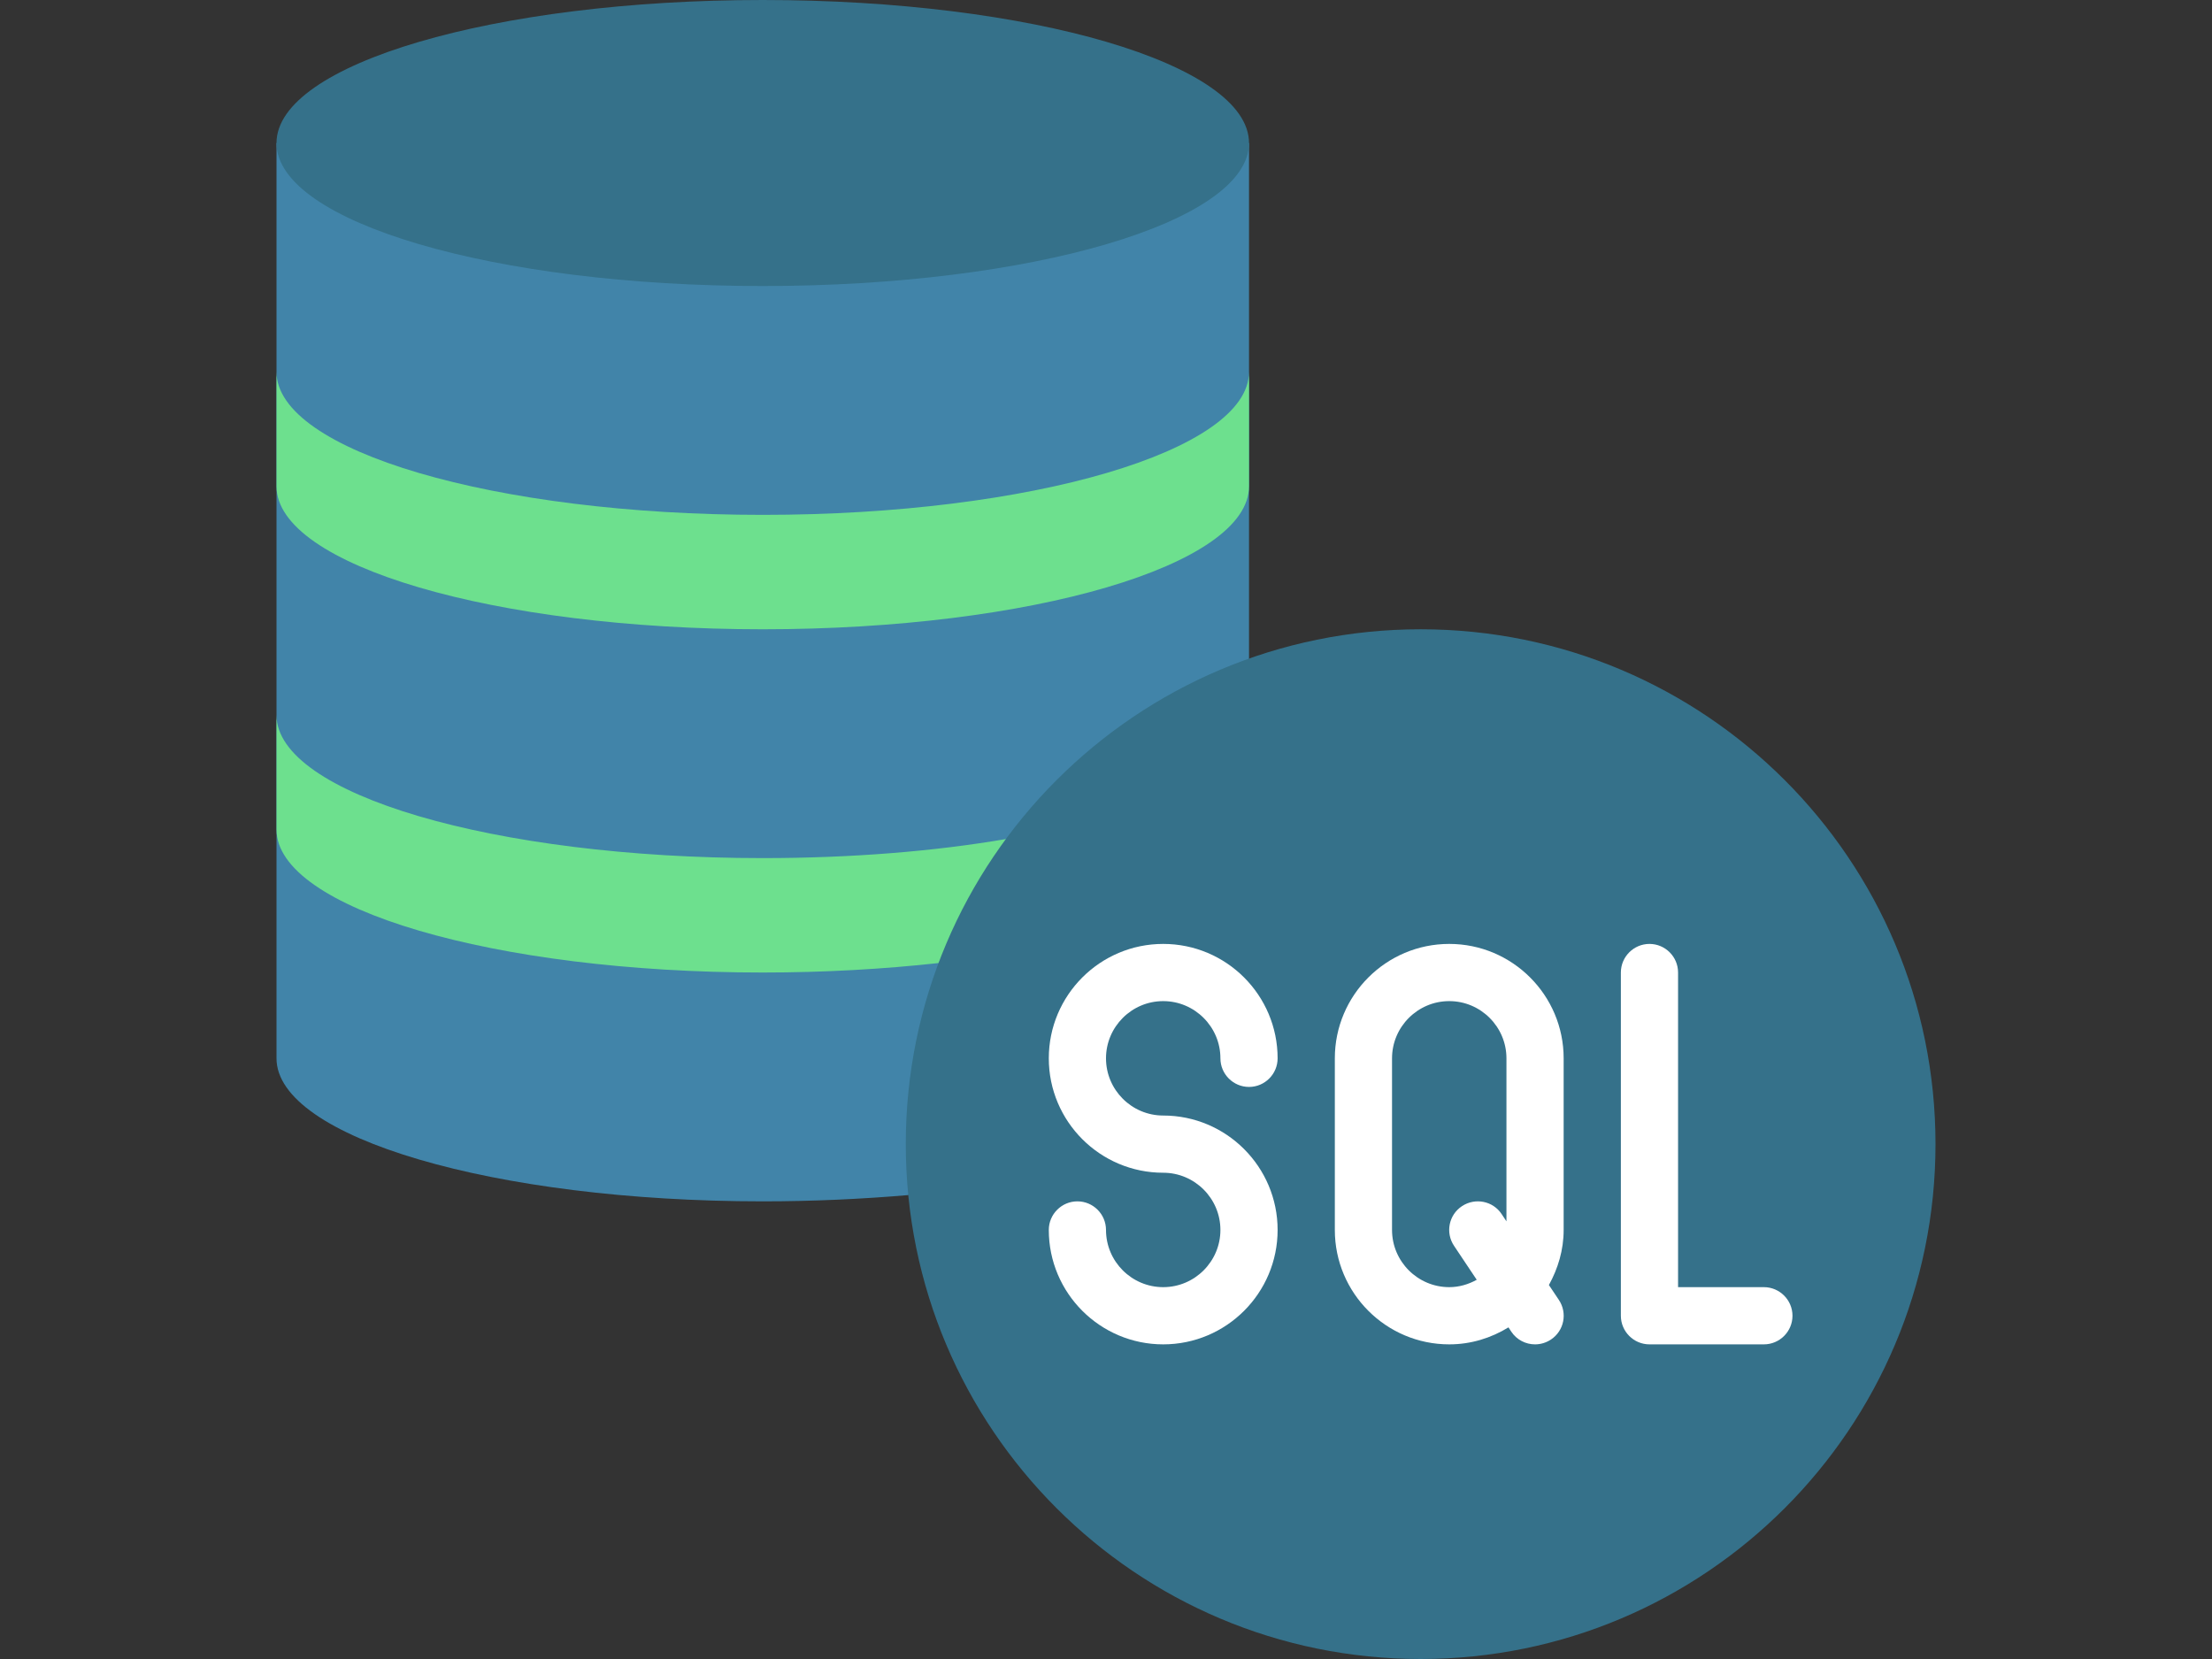 <svg xmlns="http://www.w3.org/2000/svg" xmlns:xlink="http://www.w3.org/1999/xlink" width="800" zoomAndPan="magnify" viewBox="0 0 600 450" height="600" preserveAspectRatio="xMidYMid meet" version="1.0"><rect x="0" y="0" width="600" height="450" fill="#333333" stroke="none"/><path fill="#4184a9" d="M 75 38.793 L 75 287.07 C 75 308.496 134.039 325.863 206.898 325.863 C 220.625 325.863 233.898 325.227 246.387 324.164 L 338.793 178.691 L 338.793 38.793 L 75 38.793 " fill-opacity="1" fill-rule="nonzero"/><path fill="#35718a" d="M 338.793 38.793 C 338.793 60.219 279.754 77.586 206.898 77.586 C 134.07 77.586 75 60.219 75 38.793 C 75 17.367 134.07 0 206.898 0 C 279.754 0 338.793 17.367 338.793 38.793 " fill-opacity="1" fill-rule="nonzero"/><path fill="#6de08e" d="M 75 131.898 C 75 153.324 134.07 170.691 206.898 170.691 C 279.754 170.691 338.793 153.324 338.793 131.898 L 338.793 100.863 C 338.793 122.289 279.754 139.656 206.898 139.656 C 134.07 139.656 75 122.289 75 100.863 L 75 131.898 " fill-opacity="1" fill-rule="nonzero"/><path fill="#6de08e" d="M 254.629 261.219 C 239.781 262.855 223.719 263.793 206.898 263.793 C 134.039 263.793 75 246.426 75 225 L 75 193.965 C 75 215.395 134.039 232.758 206.898 232.758 C 230.93 232.758 253.539 230.91 272.938 227.574 L 254.629 261.219 " fill-opacity="1" fill-rule="nonzero"/><path fill="#35718a" d="M 525 310.344 C 525 387.477 462.477 450 385.344 450 C 308.215 450 245.691 387.477 245.691 310.344 C 245.691 233.215 308.215 170.691 385.344 170.691 C 462.477 170.691 525 233.215 525 310.344 " fill-opacity="1" fill-rule="nonzero"/><path fill="#ffffff" d="M 315.516 271.551 C 324.062 271.551 331.035 278.523 331.035 287.07 C 331.035 291.344 334.52 294.828 338.793 294.828 C 343.066 294.828 346.551 291.344 346.551 287.07 C 346.551 269.945 332.641 256.035 315.516 256.035 C 298.395 256.035 284.484 269.945 284.484 287.07 C 284.484 304.191 298.395 318.102 315.516 318.102 C 324.062 318.102 331.035 325.074 331.035 333.621 C 331.035 342.168 324.062 349.137 315.516 349.137 C 306.969 349.137 300 342.168 300 333.621 C 300 329.348 296.516 325.863 292.242 325.863 C 287.969 325.863 284.484 329.348 284.484 333.621 C 284.484 350.746 298.395 364.656 315.516 364.656 C 332.641 364.656 346.551 350.746 346.551 333.621 C 346.551 316.496 332.641 302.586 315.516 302.586 C 306.969 302.586 300 295.617 300 287.07 C 300 278.523 306.969 271.551 315.516 271.551 " fill-opacity="1" fill-rule="nonzero"/><path fill="#ffffff" d="M 407.316 329.316 C 404.953 325.742 400.133 324.801 396.559 327.164 C 392.98 329.527 392.012 334.348 394.406 337.926 L 400.559 347.137 C 398.316 348.379 395.801 349.137 393.102 349.137 C 384.559 349.137 377.586 342.168 377.586 333.621 L 377.586 287.07 C 377.586 278.523 384.559 271.551 393.102 271.551 C 401.648 271.551 408.621 278.523 408.621 287.07 L 408.621 331.285 Z M 393.102 256.035 C 375.98 256.035 362.07 269.945 362.07 287.07 L 362.07 333.621 C 362.07 350.746 375.98 364.656 393.102 364.656 C 399.012 364.656 404.469 362.926 409.168 360.047 L 409.926 361.199 C 411.41 363.441 413.863 364.656 416.379 364.656 C 417.863 364.656 419.348 364.23 420.684 363.352 C 424.258 360.988 425.23 356.168 422.836 352.594 L 420.137 348.562 C 422.594 344.105 424.137 339.074 424.137 333.621 L 424.137 287.07 C 424.137 269.945 410.227 256.035 393.102 256.035 " fill-opacity="1" fill-rule="nonzero"/><path fill="#ffffff" d="M 478.449 349.137 L 455.172 349.137 L 455.172 263.793 C 455.172 259.52 451.688 256.035 447.414 256.035 C 443.141 256.035 439.656 259.52 439.656 263.793 L 439.656 356.898 C 439.656 361.168 443.141 364.656 447.414 364.656 L 478.449 364.656 C 482.723 364.656 486.207 361.168 486.207 356.898 C 486.207 352.625 482.723 349.137 478.449 349.137 " fill-opacity="1" fill-rule="nonzero"/></svg>